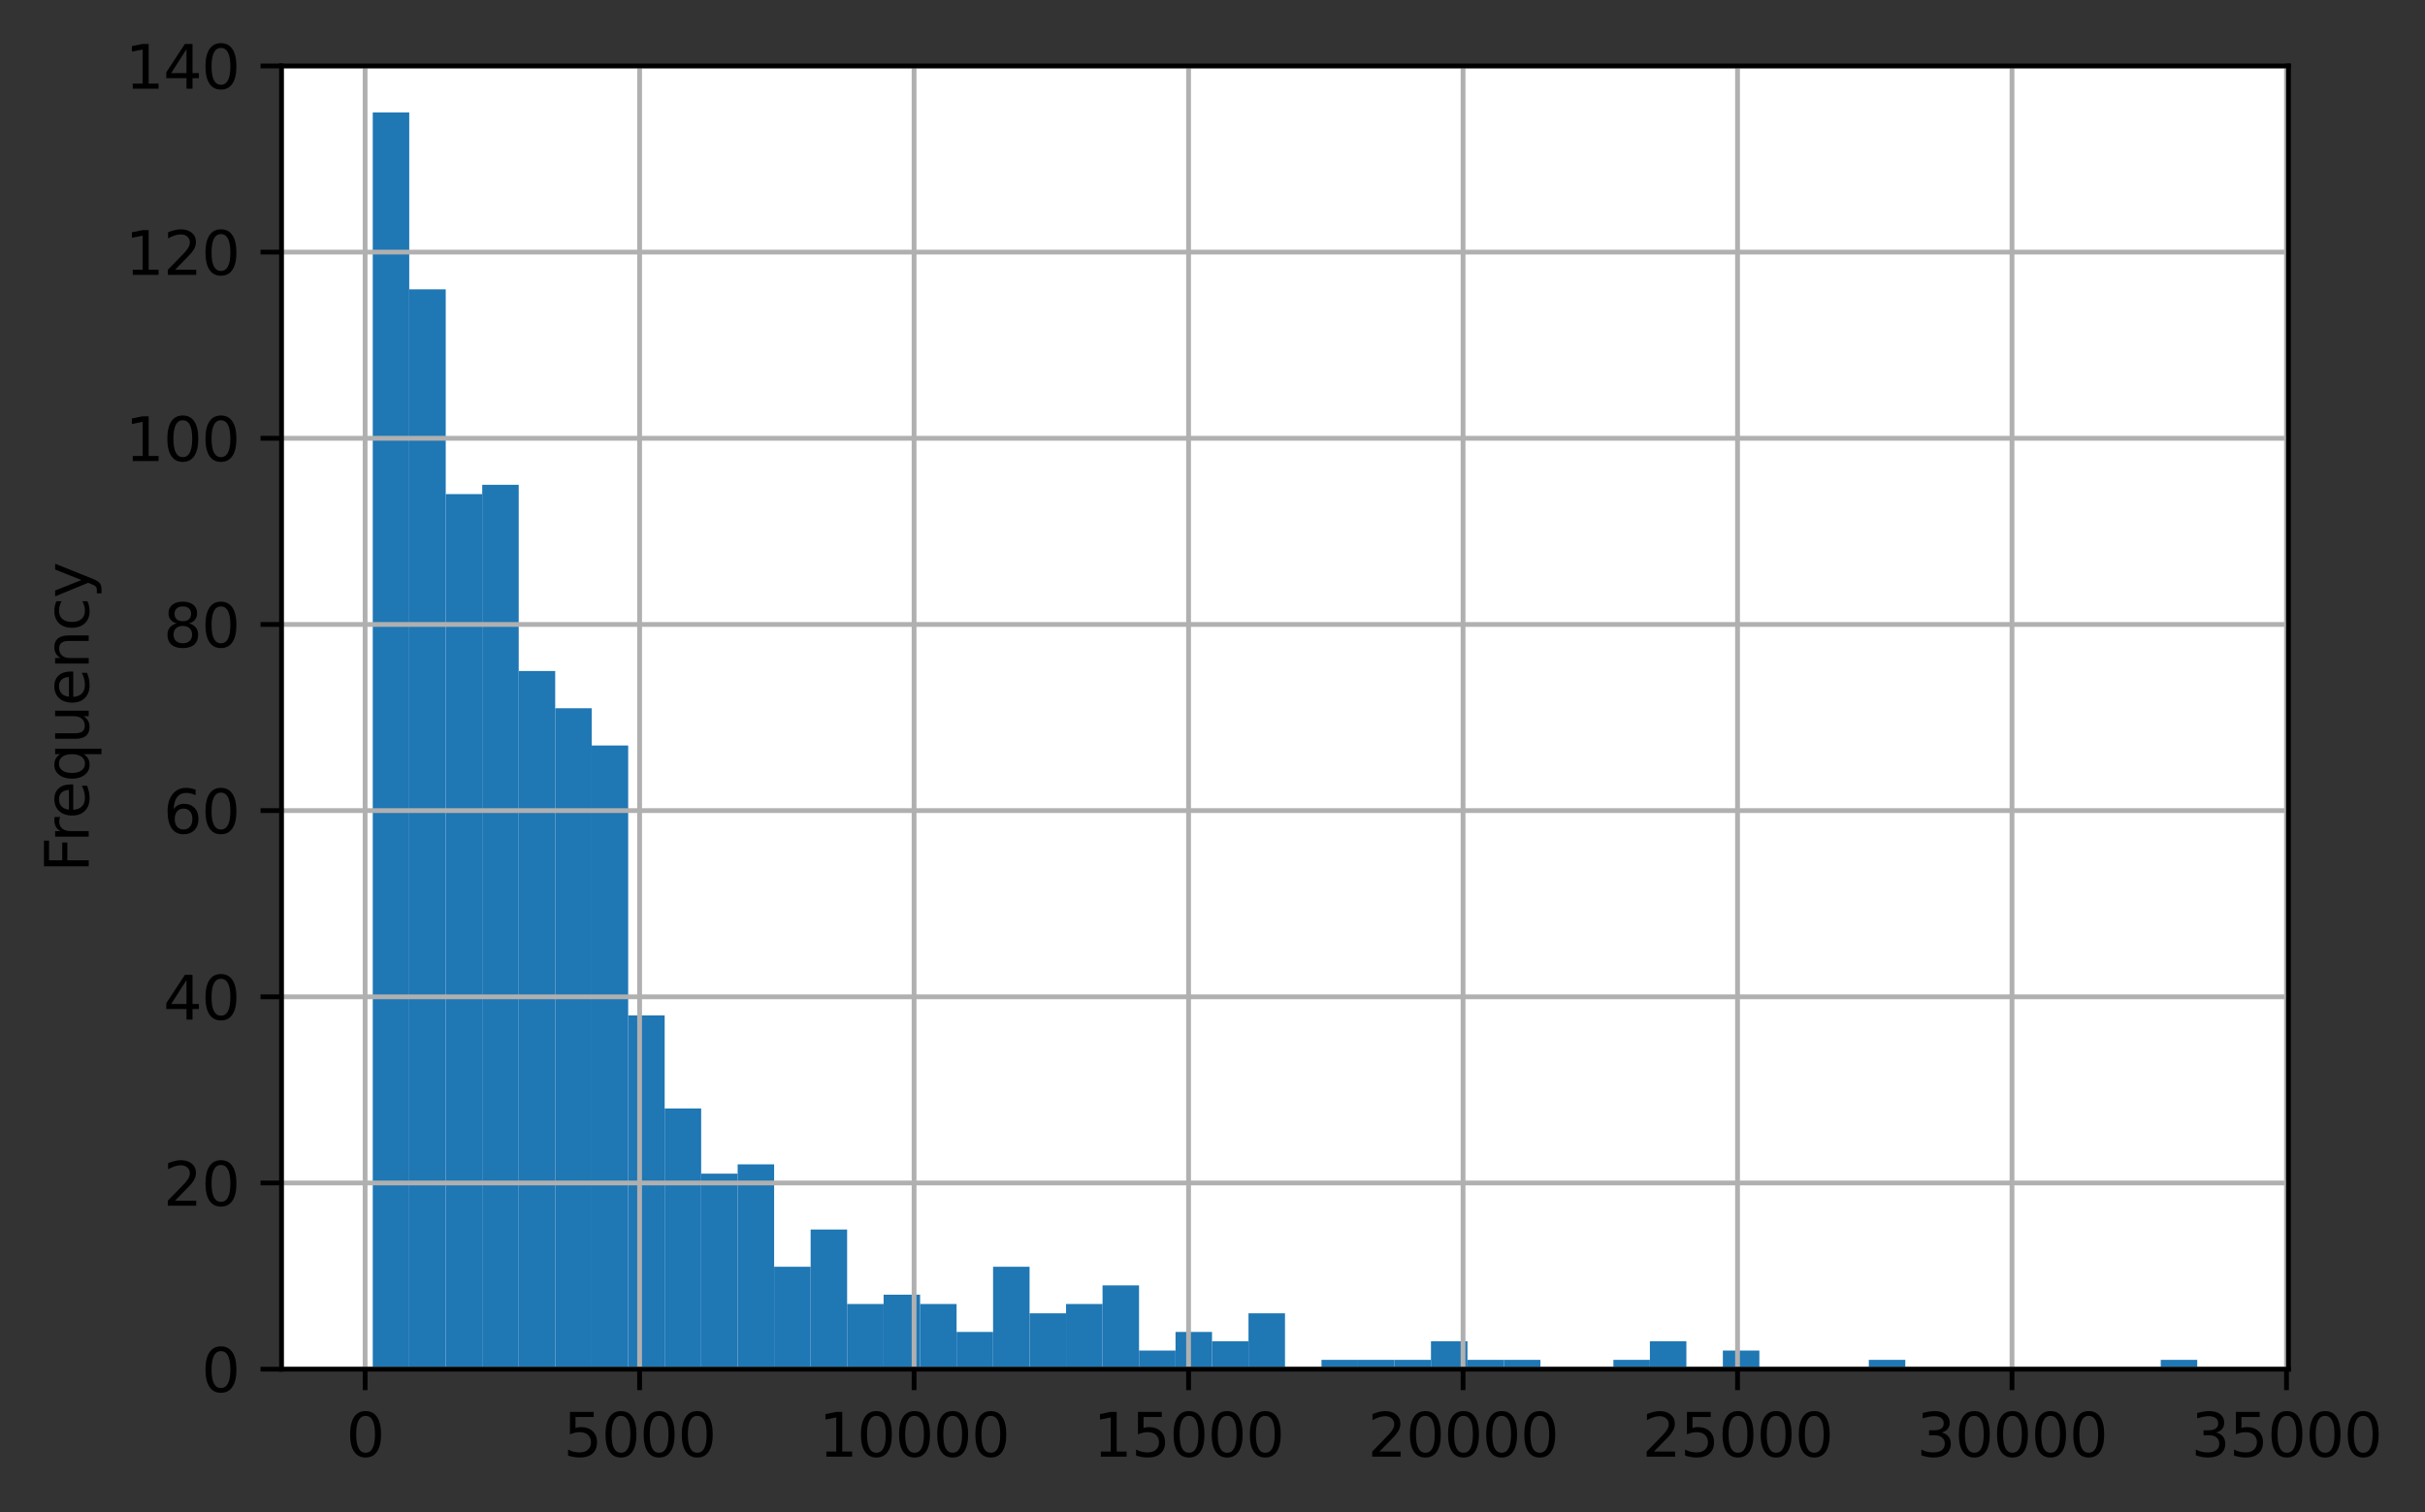 <?xml version="1.0" encoding="utf-8" standalone="no"?>
<!DOCTYPE svg PUBLIC "-//W3C//DTD SVG 1.1//EN"
  "http://www.w3.org/Graphics/SVG/1.1/DTD/svg11.dtd">
<svg xmlns:xlink="http://www.w3.org/1999/xlink" width="404.544pt" height="252.317pt" viewBox="0 0 404.544 252.317" xmlns="http://www.w3.org/2000/svg" version="1.1">
 <rect x="0" y="0" width="404.544" height="252.317" fill="#333333" stroke="none"/>
 <defs>
  <style type="text/css">*{stroke-linejoin: round; stroke-linecap: butt}</style>
 </defs>
 <g id="figure_1">
  <g id="patch_1">
   <path d="M 0 252.317 
L 404.544 252.317 
L 404.544 0 
L 0 0 
L 0 252.317 
z
" style="fill: none"/>
  </g>
  <g id="axes_1">
   <g id="patch_2">
    <path d="M 46.966 228.439 
L 381.766 228.439 
L 381.766 10.999 
L 46.966 10.999 
z
" style="fill: #ffffff"/>
   </g>
   <g id="patch_3">
    <path d="M 62.184 228.439 
L 68.271 228.439 
L 68.271 18.765 
L 62.184 18.765 
z
" clip-path="url(#p52abd06e73)" style="fill: #1f77b4"/>
   </g>
   <g id="patch_4">
    <path d="M 68.271 228.439 
L 74.358 228.439 
L 74.358 48.275 
L 68.271 48.275 
z
" clip-path="url(#p52abd06e73)" style="fill: #1f77b4"/>
   </g>
   <g id="patch_5">
    <path d="M 74.358 228.439 
L 80.446 228.439 
L 80.446 82.444 
L 74.358 82.444 
z
" clip-path="url(#p52abd06e73)" style="fill: #1f77b4"/>
   </g>
   <g id="patch_6">
    <path d="M 80.446 228.439 
L 86.533 228.439 
L 86.533 80.891 
L 80.446 80.891 
z
" clip-path="url(#p52abd06e73)" style="fill: #1f77b4"/>
   </g>
   <g id="patch_7">
    <path d="M 86.533 228.439 
L 92.62 228.439 
L 92.62 111.954 
L 86.533 111.954 
z
" clip-path="url(#p52abd06e73)" style="fill: #1f77b4"/>
   </g>
   <g id="patch_8">
    <path d="M 92.62 228.439 
L 98.707 228.439 
L 98.707 118.166 
L 92.62 118.166 
z
" clip-path="url(#p52abd06e73)" style="fill: #1f77b4"/>
   </g>
   <g id="patch_9">
    <path d="M 98.707 228.439 
L 104.795 228.439 
L 104.795 124.379 
L 98.707 124.379 
z
" clip-path="url(#p52abd06e73)" style="fill: #1f77b4"/>
   </g>
   <g id="patch_10">
    <path d="M 104.795 228.439 
L 110.882 228.439 
L 110.882 169.42 
L 104.795 169.42 
z
" clip-path="url(#p52abd06e73)" style="fill: #1f77b4"/>
   </g>
   <g id="patch_11">
    <path d="M 110.882 228.439 
L 116.969 228.439 
L 116.969 184.951 
L 110.882 184.951 
z
" clip-path="url(#p52abd06e73)" style="fill: #1f77b4"/>
   </g>
   <g id="patch_12">
    <path d="M 116.969 228.439 
L 123.057 228.439 
L 123.057 195.823 
L 116.969 195.823 
z
" clip-path="url(#p52abd06e73)" style="fill: #1f77b4"/>
   </g>
   <g id="patch_13">
    <path d="M 123.057 228.439 
L 129.144 228.439 
L 129.144 194.27 
L 123.057 194.27 
z
" clip-path="url(#p52abd06e73)" style="fill: #1f77b4"/>
   </g>
   <g id="patch_14">
    <path d="M 129.144 228.439 
L 135.231 228.439 
L 135.231 211.355 
L 129.144 211.355 
z
" clip-path="url(#p52abd06e73)" style="fill: #1f77b4"/>
   </g>
   <g id="patch_15">
    <path d="M 135.231 228.439 
L 141.318 228.439 
L 141.318 205.142 
L 135.231 205.142 
z
" clip-path="url(#p52abd06e73)" style="fill: #1f77b4"/>
   </g>
   <g id="patch_16">
    <path d="M 141.318 228.439 
L 147.406 228.439 
L 147.406 217.567 
L 141.318 217.567 
z
" clip-path="url(#p52abd06e73)" style="fill: #1f77b4"/>
   </g>
   <g id="patch_17">
    <path d="M 147.406 228.439 
L 153.493 228.439 
L 153.493 216.014 
L 147.406 216.014 
z
" clip-path="url(#p52abd06e73)" style="fill: #1f77b4"/>
   </g>
   <g id="patch_18">
    <path d="M 153.493 228.439 
L 159.58 228.439 
L 159.58 217.567 
L 153.493 217.567 
z
" clip-path="url(#p52abd06e73)" style="fill: #1f77b4"/>
   </g>
   <g id="patch_19">
    <path d="M 159.58 228.439 
L 165.667 228.439 
L 165.667 222.227 
L 159.58 222.227 
z
" clip-path="url(#p52abd06e73)" style="fill: #1f77b4"/>
   </g>
   <g id="patch_20">
    <path d="M 165.667 228.439 
L 171.755 228.439 
L 171.755 211.355 
L 165.667 211.355 
z
" clip-path="url(#p52abd06e73)" style="fill: #1f77b4"/>
   </g>
   <g id="patch_21">
    <path d="M 171.755 228.439 
L 177.842 228.439 
L 177.842 219.12 
L 171.755 219.12 
z
" clip-path="url(#p52abd06e73)" style="fill: #1f77b4"/>
   </g>
   <g id="patch_22">
    <path d="M 177.842 228.439 
L 183.929 228.439 
L 183.929 217.567 
L 177.842 217.567 
z
" clip-path="url(#p52abd06e73)" style="fill: #1f77b4"/>
   </g>
   <g id="patch_23">
    <path d="M 183.929 228.439 
L 190.017 228.439 
L 190.017 214.461 
L 183.929 214.461 
z
" clip-path="url(#p52abd06e73)" style="fill: #1f77b4"/>
   </g>
   <g id="patch_24">
    <path d="M 190.017 228.439 
L 196.104 228.439 
L 196.104 225.333 
L 190.017 225.333 
z
" clip-path="url(#p52abd06e73)" style="fill: #1f77b4"/>
   </g>
   <g id="patch_25">
    <path d="M 196.104 228.439 
L 202.191 228.439 
L 202.191 222.227 
L 196.104 222.227 
z
" clip-path="url(#p52abd06e73)" style="fill: #1f77b4"/>
   </g>
   <g id="patch_26">
    <path d="M 202.191 228.439 
L 208.278 228.439 
L 208.278 223.78 
L 202.191 223.78 
z
" clip-path="url(#p52abd06e73)" style="fill: #1f77b4"/>
   </g>
   <g id="patch_27">
    <path d="M 208.278 228.439 
L 214.366 228.439 
L 214.366 219.12 
L 208.278 219.12 
z
" clip-path="url(#p52abd06e73)" style="fill: #1f77b4"/>
   </g>
   <g id="patch_28">
    <path d="M 214.366 228.439 
L 220.453 228.439 
L 220.453 228.439 
L 214.366 228.439 
z
" clip-path="url(#p52abd06e73)" style="fill: #1f77b4"/>
   </g>
   <g id="patch_29">
    <path d="M 220.453 228.439 
L 226.54 228.439 
L 226.54 226.886 
L 220.453 226.886 
z
" clip-path="url(#p52abd06e73)" style="fill: #1f77b4"/>
   </g>
   <g id="patch_30">
    <path d="M 226.54 228.439 
L 232.627 228.439 
L 232.627 226.886 
L 226.54 226.886 
z
" clip-path="url(#p52abd06e73)" style="fill: #1f77b4"/>
   </g>
   <g id="patch_31">
    <path d="M 232.627 228.439 
L 238.715 228.439 
L 238.715 226.886 
L 232.627 226.886 
z
" clip-path="url(#p52abd06e73)" style="fill: #1f77b4"/>
   </g>
   <g id="patch_32">
    <path d="M 238.715 228.439 
L 244.802 228.439 
L 244.802 223.78 
L 238.715 223.78 
z
" clip-path="url(#p52abd06e73)" style="fill: #1f77b4"/>
   </g>
   <g id="patch_33">
    <path d="M 244.802 228.439 
L 250.889 228.439 
L 250.889 226.886 
L 244.802 226.886 
z
" clip-path="url(#p52abd06e73)" style="fill: #1f77b4"/>
   </g>
   <g id="patch_34">
    <path d="M 250.889 228.439 
L 256.977 228.439 
L 256.977 226.886 
L 250.889 226.886 
z
" clip-path="url(#p52abd06e73)" style="fill: #1f77b4"/>
   </g>
   <g id="patch_35">
    <path d="M 256.977 228.439 
L 263.064 228.439 
L 263.064 228.439 
L 256.977 228.439 
z
" clip-path="url(#p52abd06e73)" style="fill: #1f77b4"/>
   </g>
   <g id="patch_36">
    <path d="M 263.064 228.439 
L 269.151 228.439 
L 269.151 228.439 
L 263.064 228.439 
z
" clip-path="url(#p52abd06e73)" style="fill: #1f77b4"/>
   </g>
   <g id="patch_37">
    <path d="M 269.151 228.439 
L 275.238 228.439 
L 275.238 226.886 
L 269.151 226.886 
z
" clip-path="url(#p52abd06e73)" style="fill: #1f77b4"/>
   </g>
   <g id="patch_38">
    <path d="M 275.238 228.439 
L 281.326 228.439 
L 281.326 223.78 
L 275.238 223.78 
z
" clip-path="url(#p52abd06e73)" style="fill: #1f77b4"/>
   </g>
   <g id="patch_39">
    <path d="M 281.326 228.439 
L 287.413 228.439 
L 287.413 228.439 
L 281.326 228.439 
z
" clip-path="url(#p52abd06e73)" style="fill: #1f77b4"/>
   </g>
   <g id="patch_40">
    <path d="M 287.413 228.439 
L 293.5 228.439 
L 293.5 225.333 
L 287.413 225.333 
z
" clip-path="url(#p52abd06e73)" style="fill: #1f77b4"/>
   </g>
   <g id="patch_41">
    <path d="M 293.5 228.439 
L 299.587 228.439 
L 299.587 228.439 
L 293.5 228.439 
z
" clip-path="url(#p52abd06e73)" style="fill: #1f77b4"/>
   </g>
   <g id="patch_42">
    <path d="M 299.587 228.439 
L 305.675 228.439 
L 305.675 228.439 
L 299.587 228.439 
z
" clip-path="url(#p52abd06e73)" style="fill: #1f77b4"/>
   </g>
   <g id="patch_43">
    <path d="M 305.675 228.439 
L 311.762 228.439 
L 311.762 228.439 
L 305.675 228.439 
z
" clip-path="url(#p52abd06e73)" style="fill: #1f77b4"/>
   </g>
   <g id="patch_44">
    <path d="M 311.762 228.439 
L 317.849 228.439 
L 317.849 226.886 
L 311.762 226.886 
z
" clip-path="url(#p52abd06e73)" style="fill: #1f77b4"/>
   </g>
   <g id="patch_45">
    <path d="M 317.849 228.439 
L 323.937 228.439 
L 323.937 228.439 
L 317.849 228.439 
z
" clip-path="url(#p52abd06e73)" style="fill: #1f77b4"/>
   </g>
   <g id="patch_46">
    <path d="M 323.937 228.439 
L 330.024 228.439 
L 330.024 228.439 
L 323.937 228.439 
z
" clip-path="url(#p52abd06e73)" style="fill: #1f77b4"/>
   </g>
   <g id="patch_47">
    <path d="M 330.024 228.439 
L 336.111 228.439 
L 336.111 228.439 
L 330.024 228.439 
z
" clip-path="url(#p52abd06e73)" style="fill: #1f77b4"/>
   </g>
   <g id="patch_48">
    <path d="M 336.111 228.439 
L 342.198 228.439 
L 342.198 228.439 
L 336.111 228.439 
z
" clip-path="url(#p52abd06e73)" style="fill: #1f77b4"/>
   </g>
   <g id="patch_49">
    <path d="M 342.198 228.439 
L 348.286 228.439 
L 348.286 228.439 
L 342.198 228.439 
z
" clip-path="url(#p52abd06e73)" style="fill: #1f77b4"/>
   </g>
   <g id="patch_50">
    <path d="M 348.286 228.439 
L 354.373 228.439 
L 354.373 228.439 
L 348.286 228.439 
z
" clip-path="url(#p52abd06e73)" style="fill: #1f77b4"/>
   </g>
   <g id="patch_51">
    <path d="M 354.373 228.439 
L 360.46 228.439 
L 360.46 228.439 
L 354.373 228.439 
z
" clip-path="url(#p52abd06e73)" style="fill: #1f77b4"/>
   </g>
   <g id="patch_52">
    <path d="M 360.46 228.439 
L 366.547 228.439 
L 366.547 226.886 
L 360.46 226.886 
z
" clip-path="url(#p52abd06e73)" style="fill: #1f77b4"/>
   </g>
   <g id="matplotlib.axis_1">
    <g id="xtick_1">
     <g id="line2d_1">
      <path d="M 60.911 228.439 
L 60.911 10.999 
" clip-path="url(#p52abd06e73)" style="fill: none; stroke: #b0b0b0; stroke-width: 0.8; stroke-linecap: square"/>
     </g>
     <g id="line2d_2">
      <defs>
       <path id="m900adffbc6" d="M 0 0 
L 0 3.5 
" style="stroke: #000000; stroke-width: 0.8"/>
      </defs>
      <g>
       <use xlink:href="#m900adffbc6" x="60.911" y="228.439" style="stroke: #000000; stroke-width: 0.8"/>
      </g>
     </g>
     <g id="text_1">
      <!-- 0 -->
      <g transform="translate(57.73 243.038)scale(0.1 -0.1)">
       <defs>
        <path id="DejaVuSans-30" d="M 2034 4250 
Q 1547 4250 1301 3770 
Q 1056 3291 1056 2328 
Q 1056 1369 1301 889 
Q 1547 409 2034 409 
Q 2525 409 2770 889 
Q 3016 1369 3016 2328 
Q 3016 3291 2770 3770 
Q 2525 4250 2034 4250 
z
M 2034 4750 
Q 2819 4750 3233 4129 
Q 3647 3509 3647 2328 
Q 3647 1150 3233 529 
Q 2819 -91 2034 -91 
Q 1250 -91 836 529 
Q 422 1150 422 2328 
Q 422 3509 836 4129 
Q 1250 4750 2034 4750 
z
" transform="scale(0.016)"/>
       </defs>
       <use xlink:href="#DejaVuSans-30"/>
      </g>
     </g>
    </g>
    <g id="xtick_2">
     <g id="line2d_3">
      <path d="M 106.7 228.439 
L 106.7 10.999 
" clip-path="url(#p52abd06e73)" style="fill: none; stroke: #b0b0b0; stroke-width: 0.8; stroke-linecap: square"/>
     </g>
     <g id="line2d_4">
      <g>
       <use xlink:href="#m900adffbc6" x="106.7" y="228.439" style="stroke: #000000; stroke-width: 0.8"/>
      </g>
     </g>
     <g id="text_2">
      <!-- 5000 -->
      <g transform="translate(93.975 243.038)scale(0.1 -0.1)">
       <defs>
        <path id="DejaVuSans-35" d="M 691 4666 
L 3169 4666 
L 3169 4134 
L 1269 4134 
L 1269 2991 
Q 1406 3038 1543 3061 
Q 1681 3084 1819 3084 
Q 2600 3084 3056 2656 
Q 3513 2228 3513 1497 
Q 3513 744 3044 326 
Q 2575 -91 1722 -91 
Q 1428 -91 1123 -41 
Q 819 9 494 109 
L 494 744 
Q 775 591 1075 516 
Q 1375 441 1709 441 
Q 2250 441 2565 725 
Q 2881 1009 2881 1497 
Q 2881 1984 2565 2268 
Q 2250 2553 1709 2553 
Q 1456 2553 1204 2497 
Q 953 2441 691 2322 
L 691 4666 
z
" transform="scale(0.016)"/>
       </defs>
       <use xlink:href="#DejaVuSans-35"/>
       <use xlink:href="#DejaVuSans-30" x="63.623"/>
       <use xlink:href="#DejaVuSans-30" x="127.246"/>
       <use xlink:href="#DejaVuSans-30" x="190.869"/>
      </g>
     </g>
    </g>
    <g id="xtick_3">
     <g id="line2d_5">
      <path d="M 152.49 228.439 
L 152.49 10.999 
" clip-path="url(#p52abd06e73)" style="fill: none; stroke: #b0b0b0; stroke-width: 0.8; stroke-linecap: square"/>
     </g>
     <g id="line2d_6">
      <g>
       <use xlink:href="#m900adffbc6" x="152.49" y="228.439" style="stroke: #000000; stroke-width: 0.8"/>
      </g>
     </g>
     <g id="text_3">
      <!-- 10000 -->
      <g transform="translate(136.584 243.038)scale(0.1 -0.1)">
       <defs>
        <path id="DejaVuSans-31" d="M 794 531 
L 1825 531 
L 1825 4091 
L 703 3866 
L 703 4441 
L 1819 4666 
L 2450 4666 
L 2450 531 
L 3481 531 
L 3481 0 
L 794 0 
L 794 531 
z
" transform="scale(0.016)"/>
       </defs>
       <use xlink:href="#DejaVuSans-31"/>
       <use xlink:href="#DejaVuSans-30" x="63.623"/>
       <use xlink:href="#DejaVuSans-30" x="127.246"/>
       <use xlink:href="#DejaVuSans-30" x="190.869"/>
       <use xlink:href="#DejaVuSans-30" x="254.492"/>
      </g>
     </g>
    </g>
    <g id="xtick_4">
     <g id="line2d_7">
      <path d="M 198.28 228.439 
L 198.28 10.999 
" clip-path="url(#p52abd06e73)" style="fill: none; stroke: #b0b0b0; stroke-width: 0.8; stroke-linecap: square"/>
     </g>
     <g id="line2d_8">
      <g>
       <use xlink:href="#m900adffbc6" x="198.28" y="228.439" style="stroke: #000000; stroke-width: 0.8"/>
      </g>
     </g>
     <g id="text_4">
      <!-- 15000 -->
      <g transform="translate(182.373 243.038)scale(0.1 -0.1)">
       <use xlink:href="#DejaVuSans-31"/>
       <use xlink:href="#DejaVuSans-35" x="63.623"/>
       <use xlink:href="#DejaVuSans-30" x="127.246"/>
       <use xlink:href="#DejaVuSans-30" x="190.869"/>
       <use xlink:href="#DejaVuSans-30" x="254.492"/>
      </g>
     </g>
    </g>
    <g id="xtick_5">
     <g id="line2d_9">
      <path d="M 244.069 228.439 
L 244.069 10.999 
" clip-path="url(#p52abd06e73)" style="fill: none; stroke: #b0b0b0; stroke-width: 0.8; stroke-linecap: square"/>
     </g>
     <g id="line2d_10">
      <g>
       <use xlink:href="#m900adffbc6" x="244.069" y="228.439" style="stroke: #000000; stroke-width: 0.8"/>
      </g>
     </g>
     <g id="text_5">
      <!-- 20000 -->
      <g transform="translate(228.163 243.038)scale(0.1 -0.1)">
       <defs>
        <path id="DejaVuSans-32" d="M 1228 531 
L 3431 531 
L 3431 0 
L 469 0 
L 469 531 
Q 828 903 1448 1529 
Q 2069 2156 2228 2338 
Q 2531 2678 2651 2914 
Q 2772 3150 2772 3378 
Q 2772 3750 2511 3984 
Q 2250 4219 1831 4219 
Q 1534 4219 1204 4116 
Q 875 4013 500 3803 
L 500 4441 
Q 881 4594 1212 4672 
Q 1544 4750 1819 4750 
Q 2544 4750 2975 4387 
Q 3406 4025 3406 3419 
Q 3406 3131 3298 2873 
Q 3191 2616 2906 2266 
Q 2828 2175 2409 1742 
Q 1991 1309 1228 531 
z
" transform="scale(0.016)"/>
       </defs>
       <use xlink:href="#DejaVuSans-32"/>
       <use xlink:href="#DejaVuSans-30" x="63.623"/>
       <use xlink:href="#DejaVuSans-30" x="127.246"/>
       <use xlink:href="#DejaVuSans-30" x="190.869"/>
       <use xlink:href="#DejaVuSans-30" x="254.492"/>
      </g>
     </g>
    </g>
    <g id="xtick_6">
     <g id="line2d_11">
      <path d="M 289.859 228.439 
L 289.859 10.999 
" clip-path="url(#p52abd06e73)" style="fill: none; stroke: #b0b0b0; stroke-width: 0.8; stroke-linecap: square"/>
     </g>
     <g id="line2d_12">
      <g>
       <use xlink:href="#m900adffbc6" x="289.859" y="228.439" style="stroke: #000000; stroke-width: 0.8"/>
      </g>
     </g>
     <g id="text_6">
      <!-- 25000 -->
      <g transform="translate(273.953 243.038)scale(0.1 -0.1)">
       <use xlink:href="#DejaVuSans-32"/>
       <use xlink:href="#DejaVuSans-35" x="63.623"/>
       <use xlink:href="#DejaVuSans-30" x="127.246"/>
       <use xlink:href="#DejaVuSans-30" x="190.869"/>
       <use xlink:href="#DejaVuSans-30" x="254.492"/>
      </g>
     </g>
    </g>
    <g id="xtick_7">
     <g id="line2d_13">
      <path d="M 335.649 228.439 
L 335.649 10.999 
" clip-path="url(#p52abd06e73)" style="fill: none; stroke: #b0b0b0; stroke-width: 0.8; stroke-linecap: square"/>
     </g>
     <g id="line2d_14">
      <g>
       <use xlink:href="#m900adffbc6" x="335.649" y="228.439" style="stroke: #000000; stroke-width: 0.8"/>
      </g>
     </g>
     <g id="text_7">
      <!-- 30000 -->
      <g transform="translate(319.742 243.038)scale(0.1 -0.1)">
       <defs>
        <path id="DejaVuSans-33" d="M 2597 2516 
Q 3050 2419 3304 2112 
Q 3559 1806 3559 1356 
Q 3559 666 3084 287 
Q 2609 -91 1734 -91 
Q 1441 -91 1130 -33 
Q 819 25 488 141 
L 488 750 
Q 750 597 1062 519 
Q 1375 441 1716 441 
Q 2309 441 2620 675 
Q 2931 909 2931 1356 
Q 2931 1769 2642 2001 
Q 2353 2234 1838 2234 
L 1294 2234 
L 1294 2753 
L 1863 2753 
Q 2328 2753 2575 2939 
Q 2822 3125 2822 3475 
Q 2822 3834 2567 4026 
Q 2313 4219 1838 4219 
Q 1578 4219 1281 4162 
Q 984 4106 628 3988 
L 628 4550 
Q 988 4650 1302 4700 
Q 1616 4750 1894 4750 
Q 2613 4750 3031 4423 
Q 3450 4097 3450 3541 
Q 3450 3153 3228 2886 
Q 3006 2619 2597 2516 
z
" transform="scale(0.016)"/>
       </defs>
       <use xlink:href="#DejaVuSans-33"/>
       <use xlink:href="#DejaVuSans-30" x="63.623"/>
       <use xlink:href="#DejaVuSans-30" x="127.246"/>
       <use xlink:href="#DejaVuSans-30" x="190.869"/>
       <use xlink:href="#DejaVuSans-30" x="254.492"/>
      </g>
     </g>
    </g>
    <g id="xtick_8">
     <g id="line2d_15">
      <path d="M 381.438 228.439 
L 381.438 10.999 
" clip-path="url(#p52abd06e73)" style="fill: none; stroke: #b0b0b0; stroke-width: 0.8; stroke-linecap: square"/>
     </g>
     <g id="line2d_16">
      <g>
       <use xlink:href="#m900adffbc6" x="381.438" y="228.439" style="stroke: #000000; stroke-width: 0.8"/>
      </g>
     </g>
     <g id="text_8">
      <!-- 35000 -->
      <g transform="translate(365.532 243.038)scale(0.1 -0.1)">
       <use xlink:href="#DejaVuSans-33"/>
       <use xlink:href="#DejaVuSans-35" x="63.623"/>
       <use xlink:href="#DejaVuSans-30" x="127.246"/>
       <use xlink:href="#DejaVuSans-30" x="190.869"/>
       <use xlink:href="#DejaVuSans-30" x="254.492"/>
      </g>
     </g>
    </g>
   </g>
   <g id="matplotlib.axis_2">
    <g id="ytick_1">
     <g id="line2d_17">
      <path d="M 46.966 228.439 
L 381.766 228.439 
" clip-path="url(#p52abd06e73)" style="fill: none; stroke: #b0b0b0; stroke-width: 0.8; stroke-linecap: square"/>
     </g>
     <g id="line2d_18">
      <defs>
       <path id="m3430f09164" d="M 0 0 
L -3.5 0 
" style="stroke: #000000; stroke-width: 0.8"/>
      </defs>
      <g>
       <use xlink:href="#m3430f09164" x="46.966" y="228.439" style="stroke: #000000; stroke-width: 0.8"/>
      </g>
     </g>
     <g id="text_9">
      <!-- 0 -->
      <g transform="translate(33.603 232.238)scale(0.1 -0.1)">
       <use xlink:href="#DejaVuSans-30"/>
      </g>
     </g>
    </g>
    <g id="ytick_2">
     <g id="line2d_19">
      <path d="M 46.966 197.376 
L 381.766 197.376 
" clip-path="url(#p52abd06e73)" style="fill: none; stroke: #b0b0b0; stroke-width: 0.8; stroke-linecap: square"/>
     </g>
     <g id="line2d_20">
      <g>
       <use xlink:href="#m3430f09164" x="46.966" y="197.376" style="stroke: #000000; stroke-width: 0.8"/>
      </g>
     </g>
     <g id="text_10">
      <!-- 20 -->
      <g transform="translate(27.241 201.176)scale(0.1 -0.1)">
       <use xlink:href="#DejaVuSans-32"/>
       <use xlink:href="#DejaVuSans-30" x="63.623"/>
      </g>
     </g>
    </g>
    <g id="ytick_3">
     <g id="line2d_21">
      <path d="M 46.966 166.314 
L 381.766 166.314 
" clip-path="url(#p52abd06e73)" style="fill: none; stroke: #b0b0b0; stroke-width: 0.8; stroke-linecap: square"/>
     </g>
     <g id="line2d_22">
      <g>
       <use xlink:href="#m3430f09164" x="46.966" y="166.314" style="stroke: #000000; stroke-width: 0.8"/>
      </g>
     </g>
     <g id="text_11">
      <!-- 40 -->
      <g transform="translate(27.241 170.113)scale(0.1 -0.1)">
       <defs>
        <path id="DejaVuSans-34" d="M 2419 4116 
L 825 1625 
L 2419 1625 
L 2419 4116 
z
M 2253 4666 
L 3047 4666 
L 3047 1625 
L 3713 1625 
L 3713 1100 
L 3047 1100 
L 3047 0 
L 2419 0 
L 2419 1100 
L 313 1100 
L 313 1709 
L 2253 4666 
z
" transform="scale(0.016)"/>
       </defs>
       <use xlink:href="#DejaVuSans-34"/>
       <use xlink:href="#DejaVuSans-30" x="63.623"/>
      </g>
     </g>
    </g>
    <g id="ytick_4">
     <g id="line2d_23">
      <path d="M 46.966 135.251 
L 381.766 135.251 
" clip-path="url(#p52abd06e73)" style="fill: none; stroke: #b0b0b0; stroke-width: 0.8; stroke-linecap: square"/>
     </g>
     <g id="line2d_24">
      <g>
       <use xlink:href="#m3430f09164" x="46.966" y="135.251" style="stroke: #000000; stroke-width: 0.8"/>
      </g>
     </g>
     <g id="text_12">
      <!-- 60 -->
      <g transform="translate(27.241 139.05)scale(0.1 -0.1)">
       <defs>
        <path id="DejaVuSans-36" d="M 2113 2584 
Q 1688 2584 1439 2293 
Q 1191 2003 1191 1497 
Q 1191 994 1439 701 
Q 1688 409 2113 409 
Q 2538 409 2786 701 
Q 3034 994 3034 1497 
Q 3034 2003 2786 2293 
Q 2538 2584 2113 2584 
z
M 3366 4563 
L 3366 3988 
Q 3128 4100 2886 4159 
Q 2644 4219 2406 4219 
Q 1781 4219 1451 3797 
Q 1122 3375 1075 2522 
Q 1259 2794 1537 2939 
Q 1816 3084 2150 3084 
Q 2853 3084 3261 2657 
Q 3669 2231 3669 1497 
Q 3669 778 3244 343 
Q 2819 -91 2113 -91 
Q 1303 -91 875 529 
Q 447 1150 447 2328 
Q 447 3434 972 4092 
Q 1497 4750 2381 4750 
Q 2619 4750 2861 4703 
Q 3103 4656 3366 4563 
z
" transform="scale(0.016)"/>
       </defs>
       <use xlink:href="#DejaVuSans-36"/>
       <use xlink:href="#DejaVuSans-30" x="63.623"/>
      </g>
     </g>
    </g>
    <g id="ytick_5">
     <g id="line2d_25">
      <path d="M 46.966 104.188 
L 381.766 104.188 
" clip-path="url(#p52abd06e73)" style="fill: none; stroke: #b0b0b0; stroke-width: 0.8; stroke-linecap: square"/>
     </g>
     <g id="line2d_26">
      <g>
       <use xlink:href="#m3430f09164" x="46.966" y="104.188" style="stroke: #000000; stroke-width: 0.8"/>
      </g>
     </g>
     <g id="text_13">
      <!-- 80 -->
      <g transform="translate(27.241 107.987)scale(0.1 -0.1)">
       <defs>
        <path id="DejaVuSans-38" d="M 2034 2216 
Q 1584 2216 1326 1975 
Q 1069 1734 1069 1313 
Q 1069 891 1326 650 
Q 1584 409 2034 409 
Q 2484 409 2743 651 
Q 3003 894 3003 1313 
Q 3003 1734 2745 1975 
Q 2488 2216 2034 2216 
z
M 1403 2484 
Q 997 2584 770 2862 
Q 544 3141 544 3541 
Q 544 4100 942 4425 
Q 1341 4750 2034 4750 
Q 2731 4750 3128 4425 
Q 3525 4100 3525 3541 
Q 3525 3141 3298 2862 
Q 3072 2584 2669 2484 
Q 3125 2378 3379 2068 
Q 3634 1759 3634 1313 
Q 3634 634 3220 271 
Q 2806 -91 2034 -91 
Q 1263 -91 848 271 
Q 434 634 434 1313 
Q 434 1759 690 2068 
Q 947 2378 1403 2484 
z
M 1172 3481 
Q 1172 3119 1398 2916 
Q 1625 2713 2034 2713 
Q 2441 2713 2670 2916 
Q 2900 3119 2900 3481 
Q 2900 3844 2670 4047 
Q 2441 4250 2034 4250 
Q 1625 4250 1398 4047 
Q 1172 3844 1172 3481 
z
" transform="scale(0.016)"/>
       </defs>
       <use xlink:href="#DejaVuSans-38"/>
       <use xlink:href="#DejaVuSans-30" x="63.623"/>
      </g>
     </g>
    </g>
    <g id="ytick_6">
     <g id="line2d_27">
      <path d="M 46.966 73.125 
L 381.766 73.125 
" clip-path="url(#p52abd06e73)" style="fill: none; stroke: #b0b0b0; stroke-width: 0.8; stroke-linecap: square"/>
     </g>
     <g id="line2d_28">
      <g>
       <use xlink:href="#m3430f09164" x="46.966" y="73.125" style="stroke: #000000; stroke-width: 0.8"/>
      </g>
     </g>
     <g id="text_14">
      <!-- 100 -->
      <g transform="translate(20.878 76.924)scale(0.1 -0.1)">
       <use xlink:href="#DejaVuSans-31"/>
       <use xlink:href="#DejaVuSans-30" x="63.623"/>
       <use xlink:href="#DejaVuSans-30" x="127.246"/>
      </g>
     </g>
    </g>
    <g id="ytick_7">
     <g id="line2d_29">
      <path d="M 46.966 42.062 
L 381.766 42.062 
" clip-path="url(#p52abd06e73)" style="fill: none; stroke: #b0b0b0; stroke-width: 0.8; stroke-linecap: square"/>
     </g>
     <g id="line2d_30">
      <g>
       <use xlink:href="#m3430f09164" x="46.966" y="42.062" style="stroke: #000000; stroke-width: 0.8"/>
      </g>
     </g>
     <g id="text_15">
      <!-- 120 -->
      <g transform="translate(20.878 45.861)scale(0.1 -0.1)">
       <use xlink:href="#DejaVuSans-31"/>
       <use xlink:href="#DejaVuSans-32" x="63.623"/>
       <use xlink:href="#DejaVuSans-30" x="127.246"/>
      </g>
     </g>
    </g>
    <g id="ytick_8">
     <g id="line2d_31">
      <path d="M 46.966 10.999 
L 381.766 10.999 
" clip-path="url(#p52abd06e73)" style="fill: none; stroke: #b0b0b0; stroke-width: 0.8; stroke-linecap: square"/>
     </g>
     <g id="line2d_32">
      <g>
       <use xlink:href="#m3430f09164" x="46.966" y="10.999" style="stroke: #000000; stroke-width: 0.8"/>
      </g>
     </g>
     <g id="text_16">
      <!-- 140 -->
      <g transform="translate(20.878 14.798)scale(0.1 -0.1)">
       <use xlink:href="#DejaVuSans-31"/>
       <use xlink:href="#DejaVuSans-34" x="63.623"/>
       <use xlink:href="#DejaVuSans-30" x="127.246"/>
      </g>
     </g>
    </g>
    <g id="text_17">
     <!-- Frequency -->
     <g transform="translate(14.798 145.549)rotate(-90)scale(0.1 -0.1)">
      <defs>
       <path id="DejaVuSans-46" d="M 628 4666 
L 3309 4666 
L 3309 4134 
L 1259 4134 
L 1259 2759 
L 3109 2759 
L 3109 2228 
L 1259 2228 
L 1259 0 
L 628 0 
L 628 4666 
z
" transform="scale(0.016)"/>
       <path id="DejaVuSans-72" d="M 2631 2963 
Q 2534 3019 2420 3045 
Q 2306 3072 2169 3072 
Q 1681 3072 1420 2755 
Q 1159 2438 1159 1844 
L 1159 0 
L 581 0 
L 581 3500 
L 1159 3500 
L 1159 2956 
Q 1341 3275 1631 3429 
Q 1922 3584 2338 3584 
Q 2397 3584 2469 3576 
Q 2541 3569 2628 3553 
L 2631 2963 
z
" transform="scale(0.016)"/>
       <path id="DejaVuSans-65" d="M 3597 1894 
L 3597 1613 
L 953 1613 
Q 991 1019 1311 708 
Q 1631 397 2203 397 
Q 2534 397 2845 478 
Q 3156 559 3463 722 
L 3463 178 
Q 3153 47 2828 -22 
Q 2503 -91 2169 -91 
Q 1331 -91 842 396 
Q 353 884 353 1716 
Q 353 2575 817 3079 
Q 1281 3584 2069 3584 
Q 2775 3584 3186 3129 
Q 3597 2675 3597 1894 
z
M 3022 2063 
Q 3016 2534 2758 2815 
Q 2500 3097 2075 3097 
Q 1594 3097 1305 2825 
Q 1016 2553 972 2059 
L 3022 2063 
z
" transform="scale(0.016)"/>
       <path id="DejaVuSans-71" d="M 947 1747 
Q 947 1113 1208 752 
Q 1469 391 1925 391 
Q 2381 391 2643 752 
Q 2906 1113 2906 1747 
Q 2906 2381 2643 2742 
Q 2381 3103 1925 3103 
Q 1469 3103 1208 2742 
Q 947 2381 947 1747 
z
M 2906 525 
Q 2725 213 2448 61 
Q 2172 -91 1784 -91 
Q 1150 -91 751 415 
Q 353 922 353 1747 
Q 353 2572 751 3078 
Q 1150 3584 1784 3584 
Q 2172 3584 2448 3432 
Q 2725 3281 2906 2969 
L 2906 3500 
L 3481 3500 
L 3481 -1331 
L 2906 -1331 
L 2906 525 
z
" transform="scale(0.016)"/>
       <path id="DejaVuSans-75" d="M 544 1381 
L 544 3500 
L 1119 3500 
L 1119 1403 
Q 1119 906 1312 657 
Q 1506 409 1894 409 
Q 2359 409 2629 706 
Q 2900 1003 2900 1516 
L 2900 3500 
L 3475 3500 
L 3475 0 
L 2900 0 
L 2900 538 
Q 2691 219 2414 64 
Q 2138 -91 1772 -91 
Q 1169 -91 856 284 
Q 544 659 544 1381 
z
M 1991 3584 
L 1991 3584 
z
" transform="scale(0.016)"/>
       <path id="DejaVuSans-6e" d="M 3513 2113 
L 3513 0 
L 2938 0 
L 2938 2094 
Q 2938 2591 2744 2837 
Q 2550 3084 2163 3084 
Q 1697 3084 1428 2787 
Q 1159 2491 1159 1978 
L 1159 0 
L 581 0 
L 581 3500 
L 1159 3500 
L 1159 2956 
Q 1366 3272 1645 3428 
Q 1925 3584 2291 3584 
Q 2894 3584 3203 3211 
Q 3513 2838 3513 2113 
z
" transform="scale(0.016)"/>
       <path id="DejaVuSans-63" d="M 3122 3366 
L 3122 2828 
Q 2878 2963 2633 3030 
Q 2388 3097 2138 3097 
Q 1578 3097 1268 2742 
Q 959 2388 959 1747 
Q 959 1106 1268 751 
Q 1578 397 2138 397 
Q 2388 397 2633 464 
Q 2878 531 3122 666 
L 3122 134 
Q 2881 22 2623 -34 
Q 2366 -91 2075 -91 
Q 1284 -91 818 406 
Q 353 903 353 1747 
Q 353 2603 823 3093 
Q 1294 3584 2113 3584 
Q 2378 3584 2631 3529 
Q 2884 3475 3122 3366 
z
" transform="scale(0.016)"/>
       <path id="DejaVuSans-79" d="M 2059 -325 
Q 1816 -950 1584 -1140 
Q 1353 -1331 966 -1331 
L 506 -1331 
L 506 -850 
L 844 -850 
Q 1081 -850 1212 -737 
Q 1344 -625 1503 -206 
L 1606 56 
L 191 3500 
L 800 3500 
L 1894 763 
L 2988 3500 
L 3597 3500 
L 2059 -325 
z
" transform="scale(0.016)"/>
      </defs>
      <use xlink:href="#DejaVuSans-46"/>
      <use xlink:href="#DejaVuSans-72" x="50.27"/>
      <use xlink:href="#DejaVuSans-65" x="89.133"/>
      <use xlink:href="#DejaVuSans-71" x="150.656"/>
      <use xlink:href="#DejaVuSans-75" x="214.133"/>
      <use xlink:href="#DejaVuSans-65" x="277.512"/>
      <use xlink:href="#DejaVuSans-6e" x="339.035"/>
      <use xlink:href="#DejaVuSans-63" x="402.414"/>
      <use xlink:href="#DejaVuSans-79" x="457.395"/>
     </g>
    </g>
   </g>
   <g id="patch_53">
    <path d="M 46.966 228.439 
L 46.966 10.999 
" style="fill: none; stroke: #000000; stroke-width: 0.8; stroke-linejoin: miter; stroke-linecap: square"/>
   </g>
   <g id="patch_54">
    <path d="M 381.766 228.439 
L 381.766 10.999 
" style="fill: none; stroke: #000000; stroke-width: 0.8; stroke-linejoin: miter; stroke-linecap: square"/>
   </g>
   <g id="patch_55">
    <path d="M 46.966 228.439 
L 381.766 228.439 
" style="fill: none; stroke: #000000; stroke-width: 0.8; stroke-linejoin: miter; stroke-linecap: square"/>
   </g>
   <g id="patch_56">
    <path d="M 46.966 10.999 
L 381.766 10.999 
" style="fill: none; stroke: #000000; stroke-width: 0.8; stroke-linejoin: miter; stroke-linecap: square"/>
   </g>
  </g>
 </g>
 <defs>
  <clipPath id="p52abd06e73">
   <rect x="46.966" y="10.999" width="334.8" height="217.44"/>
  </clipPath>
 </defs>
</svg>
